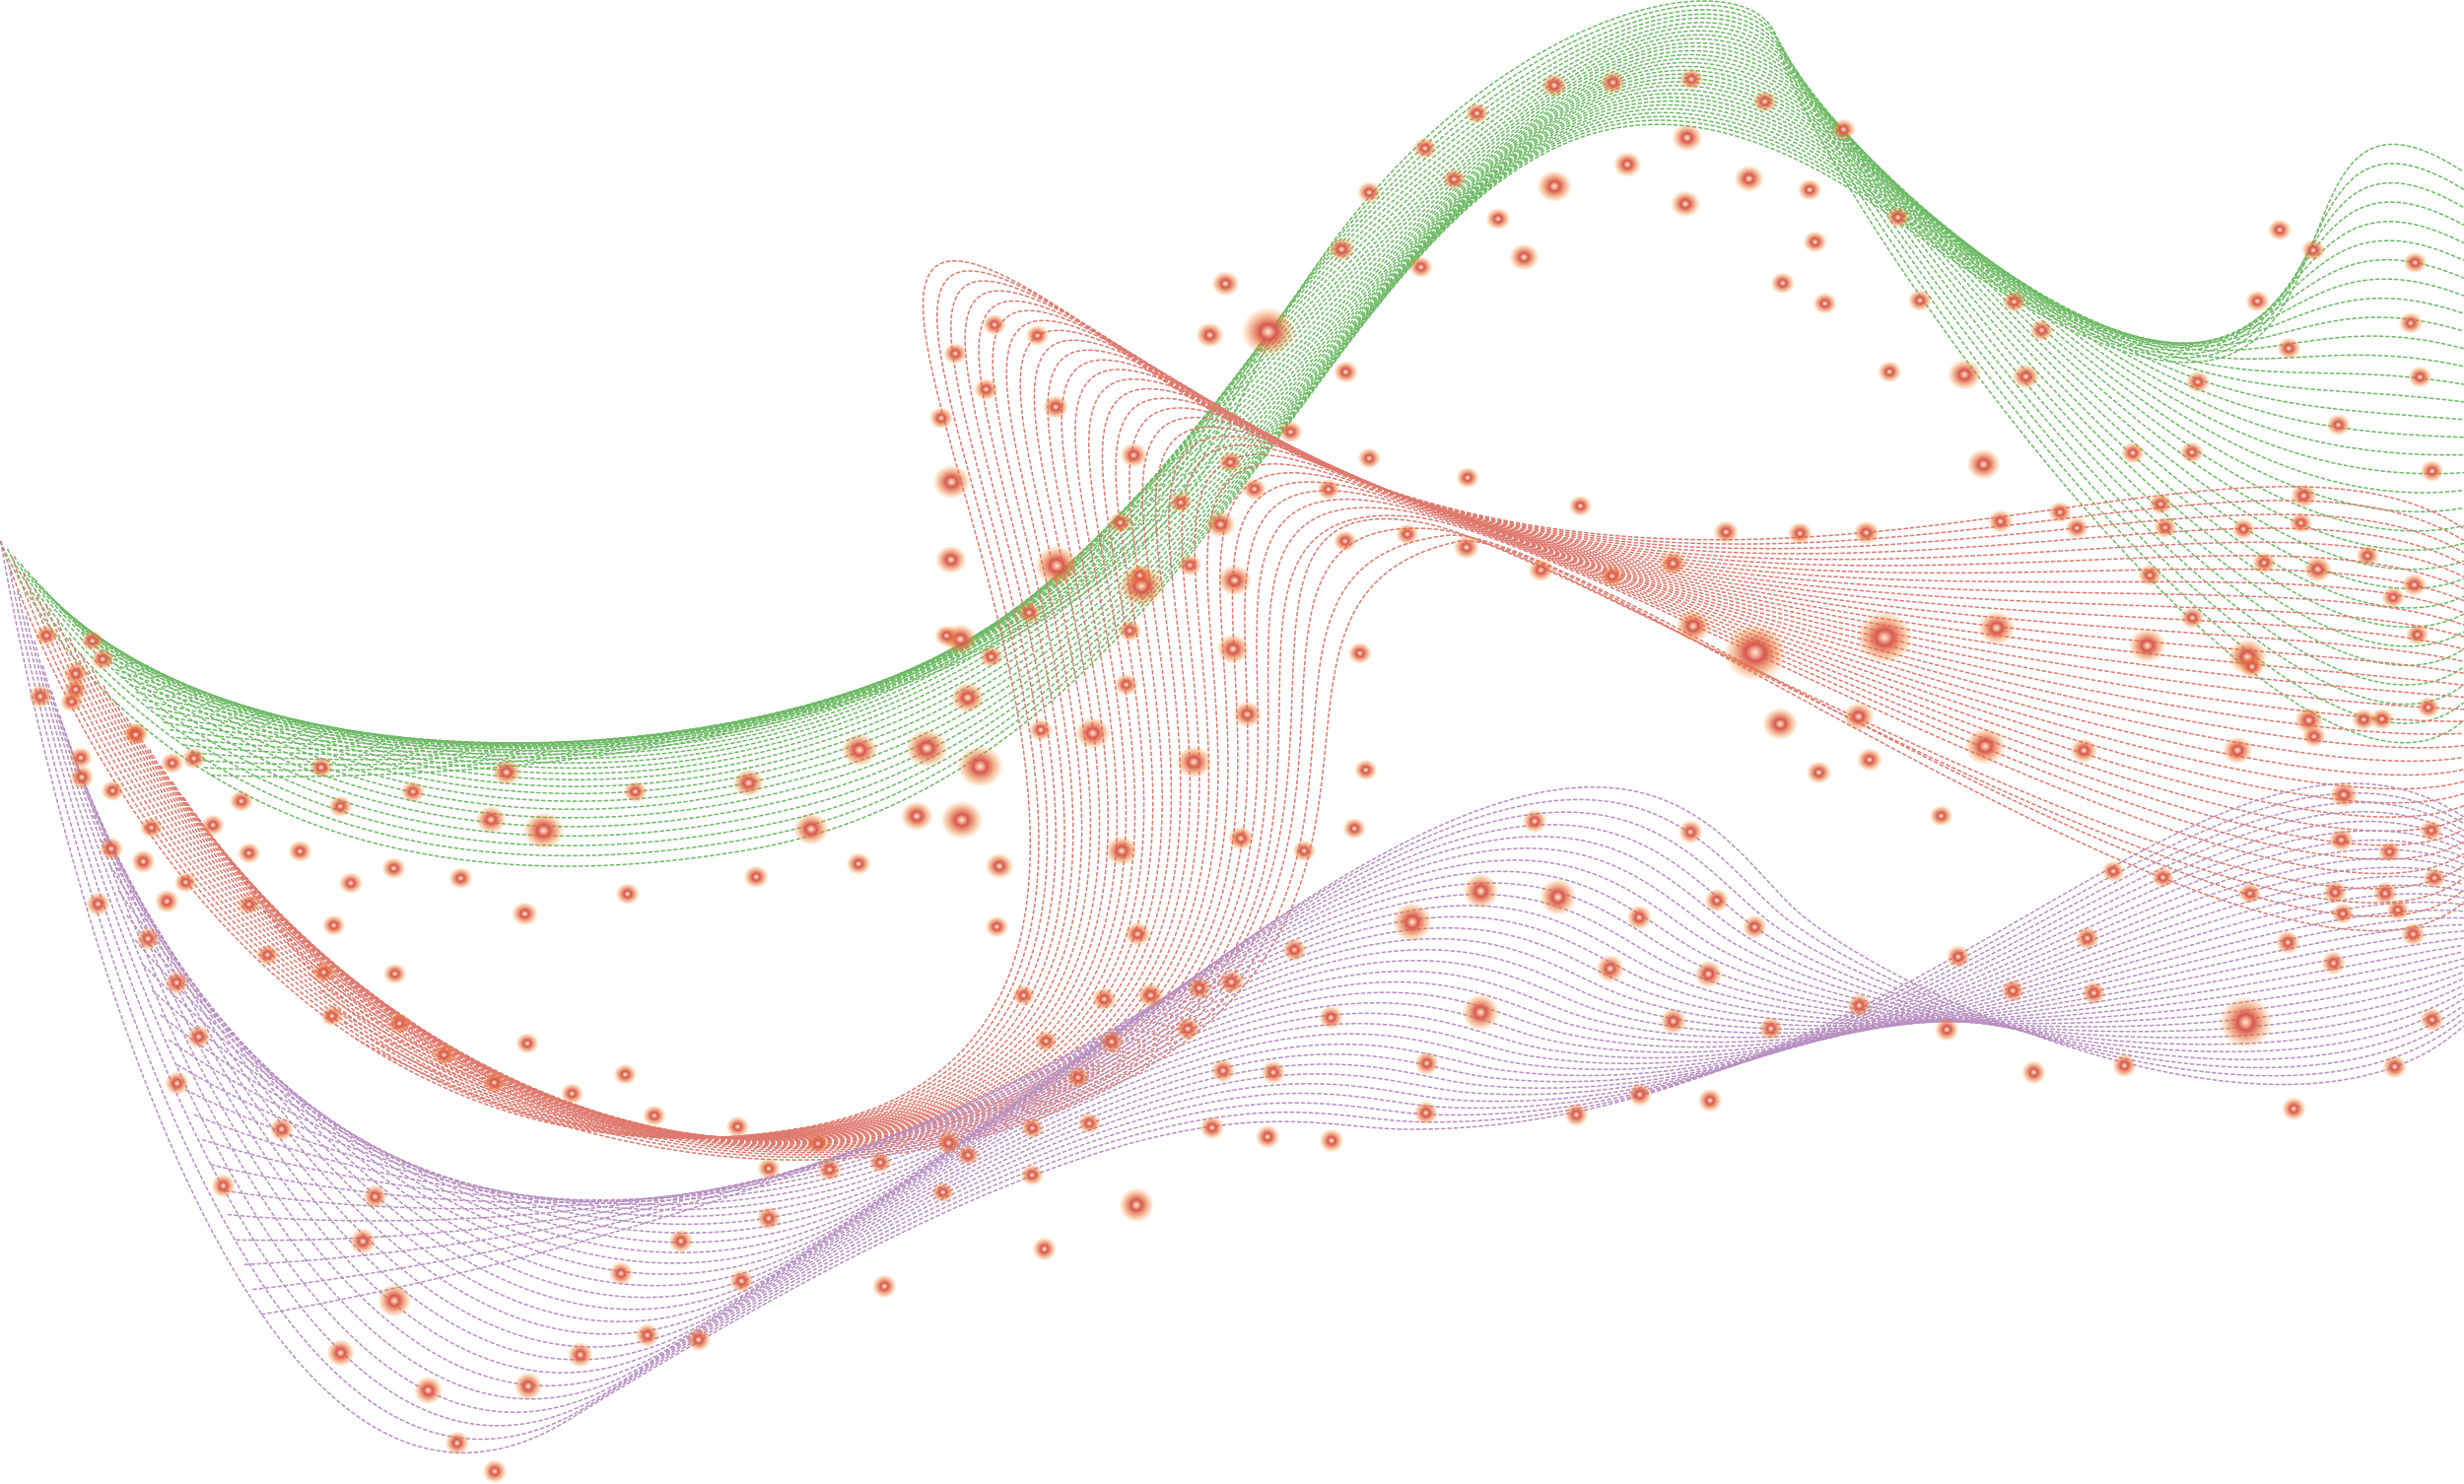 <svg xmlns="http://www.w3.org/2000/svg" xmlns:xlink="http://www.w3.org/1999/xlink" viewBox="0 0 400.25 241.04"><defs><style>.cls-1{fill:url(#radial-gradient);}.cls-2{fill:url(#radial-gradient-2);}.cls-3{fill:url(#radial-gradient-3);}.cls-4{isolation:isolate;}.cls-5{mix-blend-mode:lighten;}.cls-6,.cls-7,.cls-8{fill:none;stroke-linecap:round;stroke-linejoin:round;stroke-width:0.25px;stroke-dasharray:0.51 0.51 0.51 0.51 0.51 0.51;}.cls-6{stroke:#6dba65;}.cls-7{stroke:#df796e;}.cls-8{stroke:#b78fc1;}</style><radialGradient id="radial-gradient" cx="2" cy="2" r="2" gradientUnits="userSpaceOnUse"><stop offset="0.02" stop-color="#d5e8d5"/><stop offset="0.3" stop-color="#4ca547"/><stop offset="1" stop-color="#f4f9f4"/></radialGradient><radialGradient id="radial-gradient-2" cx="2" cy="2" r="2" gradientUnits="userSpaceOnUse"><stop offset="0.02" stop-color="#b993c4"/><stop offset="0.3" stop-color="#ac7fb8"/><stop offset="1" stop-color="#fff" stop-opacity="0"/></radialGradient><radialGradient id="radial-gradient-3" cx="2" cy="2" r="2" gradientUnits="userSpaceOnUse"><stop offset="0.02" stop-color="#ffe4c1"/><stop offset="0.3" stop-color="#d8574f"/><stop offset="1" stop-color="#f79421" stop-opacity="0"/></radialGradient><symbol id="RED" data-name="RED" viewBox="0 0 4 4"><circle class="cls-3" cx="2" cy="2" r="2"/></symbol></defs><g class="cls-4"><g id="Layer_1" data-name="Layer 1"><g class="cls-5"><path class="cls-6" d="M0,162.55s25.1,66.74,121.47,50.08S220.84,46,308.84,111,360,76.44,400,102.44" transform="translate(0.13 -74.56)"/><path class="cls-6" d="M1.1,163.78S29.84,228.59,124,210.37,222.94,46.54,308.2,110s52.19-29,91.8-4.7" transform="translate(0.13 -74.56)"/><path class="cls-6" d="M2.2,165s32.38,62.89,124.34,43.11,98.5-161,181-99,53.22-23.58,92.45-.9" transform="translate(0.13 -74.56)"/><path class="cls-6" d="M3.31,166.22s36,61,125.76,39.63,98.06-158.15,177.84-97.7,54.25-18.1,93.09,2.92" transform="translate(0.13 -74.56)"/><path class="cls-6" d="M4.41,167.45s39.65,59.05,127.2,36.14,97.62-155.31,174.65-96.37S361.54,94.58,400,114" transform="translate(0.13 -74.56)"/><path class="cls-6" d="M5.51,168.67S48.8,225.8,134.14,201.33s97.19-152.47,171.48-95.05,56.31-7.16,94.38,10.55" transform="translate(0.13 -74.56)"/><path class="cls-6" d="M6.61,169.9s46.93,55.2,130.06,29.18S233.42,49.44,305,105.35s57.34-1.7,95,14.35" transform="translate(0.13 -74.56)"/><path class="cls-6" d="M7.71,171.12s50.56,53.28,131.5,25.7S235.52,50,304.33,104.41s58.37,3.78,95.67,18.17" transform="translate(0.13 -74.56)"/><path class="cls-6" d="M8.82,172.34S63,223.7,141.74,194.56s95.88-143.95,161.94-91.08,59.4,9.25,96.32,22" transform="translate(0.13 -74.56)"/><path class="cls-6" d="M9.92,173.57S67.75,223,144.27,192.3,239.71,51.19,303,102.54s60.43,14.72,97,25.8" transform="translate(0.13 -74.56)"/><path class="cls-6" d="M11,174.79S72.49,222.3,146.81,190s95-138.27,155.58-88.43,61.46,20.19,97.61,29.6" transform="translate(0.13 -74.56)"/><path class="cls-6" d="M12.12,176s65.11,45.58,137.22,11.76,94.57-135.43,152.41-87.11,62.49,25.66,98.25,33.42" transform="translate(0.13 -74.56)"/><path class="cls-6" d="M13.22,177.24S82,220.9,151.87,185.52,246,52.93,301.1,99.73,364.63,130.87,400,137" transform="translate(0.13 -74.56)"/><path class="cls-6" d="M14.32,178.47s72.39,41.73,140.08,4.79S248.1,53.51,300.46,98.8,365,135.4,400,139.85" transform="translate(0.13 -74.56)"/><path class="cls-6" d="M15.43,179.69s76,39.81,141.51,1.32S250.2,54.09,299.81,97.86,365.4,139.94,400,142.72" transform="translate(0.13 -74.56)"/><path class="cls-6" d="M16.53,180.91s79.65,37.89,142.94-2.16S252.3,54.67,299.17,96.93,365.78,144.48,400,145.6" transform="translate(0.13 -74.56)"/><path class="cls-6" d="M17.63,182.14s83.29,36,144.37-5.65S254.39,55.25,298.52,96,366.17,149,400,148.48" transform="translate(0.13 -74.56)"/><path class="cls-6" d="M18.73,183.36s86.93,34,145.81-9.13,92-118.4,133.34-79.17,68.67,58.49,102.12,56.3" transform="translate(0.13 -74.56)"/><path class="cls-6" d="M19.83,184.59S110.4,216.7,167.07,172,258.59,56.41,297.23,94.12s69.71,64,102.77,60.11" transform="translate(0.13 -74.56)"/><path class="cls-6" d="M20.94,185.81s94.2,30.19,148.66-16.1S260.68,57,296.59,93.19,367.32,162.62,400,157.11" transform="translate(0.13 -74.56)"/><path class="cls-6" d="M22,187s97.84,28.27,150.1-19.58,90.64-109.88,123.8-75.2S367.71,167.16,400,160" transform="translate(0.13 -74.56)"/><path class="cls-6" d="M23.14,188.26S124.61,214.6,174.67,165.2s90.21-107,120.63-73.88,72.79,80.37,104.7,71.54" transform="translate(0.13 -74.56)"/><path class="cls-6" d="M24.24,189.48s105.11,24.42,153-26.54S267,58.73,294.65,90.38,368.48,176.23,400,165.74" transform="translate(0.13 -74.56)"/><path class="cls-6" d="M25.34,190.71s108.75,22.49,154.4-30S269.07,59.32,294,89.44s74.86,91.32,106,79.18" transform="translate(0.13 -74.56)"/><path class="cls-6" d="M26.45,191.93s112.38,20.58,155.82-33.51,88.9-98.52,111.09-69.91,75.89,96.79,106.64,83" transform="translate(0.13 -74.56)"/><path class="cls-6" d="M27.55,193.15s116,18.66,157.25-37,88.46-95.68,107.91-68.59S369.64,189.83,400,174.37" transform="translate(0.13 -74.56)"/><path class="cls-6" d="M28.65,194.38s119.66,16.73,158.68-40.48,88-92.84,104.74-67.26S370,194.37,400,177.25" transform="translate(0.13 -74.56)"/><path class="cls-6" d="M29.75,195.6s123.3,14.81,160.12-44,87.59-90,101.55-65.94,79,113.21,108.58,94.43" transform="translate(0.13 -74.56)"/><path class="cls-6" d="M30.85,196.83s126.93,12.88,161.55-47.45,87.15-87.16,98.38-64.61S370.79,203.44,400,183" transform="translate(0.13 -74.56)"/><path class="cls-6" d="M32,198.05s130.57,11,163-50.92,86.72-84.33,95.2-63.3S371.18,208,400,185.88" transform="translate(0.13 -74.56)"/><path class="cls-6" d="M33.06,199.28s134.2,9,164.41-54.41,86.28-81.49,92-62S371.56,212.51,400,188.76" transform="translate(0.13 -74.56)"/><path class="cls-6" d="M34.16,200.5S172,207.61,200,142.61,285.84,64,288.84,82,372,217.05,400,191.64" transform="translate(0.13 -74.56)"/></g><g class="cls-5"><path class="cls-7" d="M0,162.55S33.89,274.47,130.25,257.8s-36.6-191.42,51.4-126.42,178.35,3,218.35,29" transform="translate(0.13 -74.56)"/><path class="cls-7" d="M1.86,165.16S36.54,274.63,131.7,257.67c95.35-17.05-34.6-188.13,51.72-125.28,85.91,62.54,177,5.6,216.58,29.94" transform="translate(0.13 -74.56)"/><path class="cls-7" d="M3.72,167.76s35.47,107,129.43,89.77c94.33-17.43-32.61-184.83,52-124.13C269,193.48,360.77,141.61,400,164.29" transform="translate(0.13 -74.56)"/><path class="cls-7" d="M5.58,170.36s36.26,104.61,129,87C227.91,239.59,104,75.86,187,134.4c81.71,57.64,174.2,10.83,213,31.85" transform="translate(0.13 -74.56)"/><path class="cls-7" d="M7.43,173s37.06,102.17,128.62,84.3c92.29-18.2-28.64-178.26,52.69-121.86,79.59,55.18,172.8,13.44,211.26,32.81" transform="translate(0.13 -74.56)"/><path class="cls-7" d="M9.29,175.57S47.14,275.3,137.5,257.13c91.27-18.57-26.67-175,53-120.72C268,189.15,361.93,152.47,400,170.18" transform="translate(0.13 -74.56)"/><path class="cls-7" d="M11.15,178.18S49.79,275.47,138.94,257c90.26-19-24.69-171.68,53.34-119.58,75.35,50.3,170,18.67,207.72,34.72" transform="translate(0.13 -74.56)"/><path class="cls-7" d="M13,180.78s39.43,94.86,127.38,76.09c89.24-19.34-22.74-168.4,53.66-118.45,73.21,47.87,168.65,21.29,206,35.68" transform="translate(0.13 -74.56)"/><path class="cls-7" d="M14.87,183.38s40.23,92.43,127,73.35c88.22-19.72-20.79-165.1,54-117.3,71.06,45.43,167.25,23.9,204.17,36.63" transform="translate(0.13 -74.56)"/><path class="cls-7" d="M16.73,186s41,90,126.56,70.61c87.2-20.1-18.85-161.82,54.31-116.17C266.51,183.44,363.47,167,400,178" transform="translate(0.13 -74.56)"/><path class="cls-7" d="M18.59,188.59s41.85,87.73,126.15,67.88c86.22-20.31-16.92-158.54,54.63-115C266.11,182,363.85,170.57,400,180" transform="translate(0.13 -74.56)"/><path class="cls-7" d="M20.45,191.19s42.65,85.3,125.74,65.14c85.2-20.67-15-155.24,54.95-113.89C265.71,180.62,364.24,174.19,400,182" transform="translate(0.13 -74.56)"/><path class="cls-7" d="M22.3,193.8s43.45,82.87,125.33,62.4c84.2-21-13.09-152,55.28-112.75,62.38,35.77,161.72,34.36,197.09,40.46" transform="translate(0.13 -74.56)"/><path class="cls-7" d="M24.16,196.4s44.24,80.44,124.92,59.67c83.18-21.43-11.2-148.67,55.61-111.62,60.17,33.38,160.32,37,195.31,41.42" transform="translate(0.13 -74.56)"/><path class="cls-7" d="M26,199s45,78,124.51,56.92c82.16-21.8-9.32-145.37,55.93-110.47,58,31,158.94,39.59,193.54,42.37" transform="translate(0.13 -74.56)"/><path class="cls-7" d="M27.88,201.61S73.71,277.19,152,255.8c81.14-22.18-7.47-142.07,56.25-109.33,55.71,28.62,157.55,42.2,191.77,43.32" transform="translate(0.13 -74.56)"/><path class="cls-7" d="M29.74,204.21s46.63,73.15,123.69,51.46c80.12-22.56-5.63-138.77,56.57-108.2,53.46,26.27,156.17,44.82,190,44.28" transform="translate(0.13 -74.56)"/><path class="cls-7" d="M31.6,206.82S79,277.52,154.87,255.53c79.12-22.93-3.8-135.45,56.9-107C263,172.42,366.55,195.91,400,193.71" transform="translate(0.13 -74.56)"/><path class="cls-7" d="M33.46,209.42s48.21,68.27,122.86,46c78.1-23.32-2-132.12,57.23-105.92,48.88,21.63,153.39,50.05,186.45,46.2" transform="translate(0.13 -74.56)"/><path class="cls-7" d="M35.31,212s49,65.82,122.46,43.24c77.08-23.71-.23-128.78,57.55-104.78,46.57,19.34,152,52.66,184.68,47.15" transform="translate(0.13 -74.56)"/><path class="cls-7" d="M37.17,214.63S87,278,159.22,255.13c76.06-24.09,1.52-125.41,57.87-103.64C261.32,168.58,367.71,206.77,400,199.6" transform="translate(0.13 -74.56)"/><path class="cls-7" d="M39,217.23s50.6,61,121.64,37.77c75-24.48,3.24-122,58.19-102.5,41.86,14.86,149.23,57.89,181.14,49.06" transform="translate(0.13 -74.56)"/><path class="cls-7" d="M40.89,219.84s51.39,58.49,121.23,35c74-24.88,4.93-118.59,58.52-101.37C260.1,166.19,368.48,214,400,203.52" transform="translate(0.13 -74.56)"/><path class="cls-7" d="M42.75,222.44s52.18,56.05,120.81,32.29c73-25.26,6.6-115.1,58.85-100.22,37,10.55,146.46,63.12,177.59,51" transform="translate(0.13 -74.56)"/><path class="cls-7" d="M44.61,225.05s53,53.59,120.4,29.55c72-25.66,8.22-111.55,59.17-99.09C258.79,164,369.25,221.25,400,207.44" transform="translate(0.13 -74.56)"/><path class="cls-7" d="M46.47,227.65s53.75,51.14,120,26.81c70.95-26.06,9.83-107.91,59.49-97.94C258.1,163,369.64,224.87,400,209.41" transform="translate(0.13 -74.56)"/><path class="cls-7" d="M48.32,230.25s54.5,48.57,119.59,24.08c69.87-26.59,11.41-104.16,59.81-96.81C257.41,162,370,228.49,400,211.37" transform="translate(0.13 -74.56)"/><path class="cls-7" d="M50.18,232.86S105.47,279,169.36,254.2c68.85-27,13-100.26,60.14-95.67,27.21,2.65,140.91,73.58,170.5,54.8" transform="translate(0.13 -74.56)"/><path class="cls-7" d="M52,235.46s56.08,43.69,118.77,18.6c67.83-27.35,15.37-103.12,60.46-94.52,24.33,4.63,139.52,76.19,168.73,55.75" transform="translate(0.13 -74.56)"/><path class="cls-7" d="M53.9,238.07s56.87,41.25,118.35,15.86c66.82-27.74,16.38-97.15,60.79-93.39,22.28,1.89,138.14,78.81,167,56.71" transform="translate(0.13 -74.56)"/><path class="cls-7" d="M55.76,240.67s57.67,38.82,117.94,13.13c65.8-28.12,18.05-87.11,61.11-92.25,20-2.39,136.75,81.41,165.19,57.66" transform="translate(0.13 -74.56)"/><path class="cls-7" d="M57.62,243.27s58.46,36.39,117.53,10.39c64.78-28.5,20.08-82,61.43-91.11,17.83-3.9,135.37,84,163.42,58.62" transform="translate(0.13 -74.56)"/></g><g class="cls-5"><path class="cls-8" d="M0,162.55S29.83,344.1,92.45,305.11c97.12-60.48,115.78-47.06,136.36-47.06C310,258.05,360,181.22,400,207.22" transform="translate(0.13 -74.56)"/><path class="cls-8" d="M1.37,166.6s32,175.19,94.47,136.11c96.11-60.07,114.6-46.13,135-45.85,79,1.07,129.6-72.88,169.21-48.54" transform="translate(0.13 -74.56)"/><path class="cls-8" d="M2.74,170.65S37,339.48,99.23,300.31c95.09-59.67,113.42-45.19,133.55-44.64,76.79,2.12,128-68.94,167.22-46.25" transform="translate(0.13 -74.56)"/><path class="cls-8" d="M4.1,174.7s36.44,162.46,98.52,123.21c94.07-59.27,112.23-44.26,132.14-43.43,74.55,3.14,126.4-65,165.24-44" transform="translate(0.13 -74.56)"/><path class="cls-8" d="M5.47,178.75S44.11,334.85,106,295.5c93.05-58.86,111-43.32,130.73-42.2,72.3,4.11,124.79-61.05,163.25-41.68" transform="translate(0.13 -74.56)"/><path class="cls-8" d="M6.84,182.8S47.68,332.54,109.41,293.1c92-58.45,109.82-42.4,129.32-41,70,5.05,123.2-57.1,161.27-39.39" transform="translate(0.13 -74.56)"/><path class="cls-8" d="M8.21,186.85s43,143.38,104.59,103.85c91-58,108.61-41.48,127.92-39.78,67.76,6,121.59-53.15,159.28-37.1" transform="translate(0.13 -74.56)"/><path class="cls-8" d="M9.58,190.9s45.24,137,106.61,97.4c90-57.65,107.39-40.56,126.51-38.57,65.48,6.82,120-49.2,157.3-34.81" transform="translate(0.13 -74.56)"/><path class="cls-8" d="M10.94,195S58.39,325.61,119.58,285.9c89-57.24,106.17-39.65,125.11-37.35C307.88,256.19,363.08,203.28,400,216" transform="translate(0.13 -74.56)"/><path class="cls-8" d="M12.31,199S61.87,323.17,123,283.5c87.83-57,104.93-38.74,123.69-36.14C307.56,255.78,363.47,206,400,217.12" transform="translate(0.13 -74.56)"/><path class="cls-8" d="M13.68,203.05s51.75,117.8,112.69,78.05c86.81-56.64,103.7-37.83,122.29-34.93,58.58,9.15,115.19-37.37,151.34-27.95" transform="translate(0.13 -74.56)"/><path class="cls-8" d="M15.05,207.1s54,111.43,114.71,71.6c85.78-56.24,102.46-36.94,120.88-33.72,56.27,9.84,113.6-33.42,149.36-25.66" transform="translate(0.13 -74.56)"/><path class="cls-8" d="M16.41,211.15S72.56,316.22,133.15,276.3c84.76-55.85,101.21-36.05,119.48-32.51,53.95,10.47,112-29.47,147.37-23.37" transform="translate(0.13 -74.56)"/><path class="cls-8" d="M17.78,215.2s58.35,98.7,118.76,58.7c83.74-55.45,100-35.17,118.07-31.29,51.63,11,110.4-25.54,145.39-21.09" transform="translate(0.13 -74.56)"/><path class="cls-8" d="M19.15,219.25s60.54,92.34,120.79,52.24c82.71-55,98.7-34.29,116.66-30.07C305.9,253,365.4,219.83,400,222.61" transform="translate(0.13 -74.56)"/><path class="cls-8" d="M20.52,223.3s62.74,86,122.81,45.79c81.69-54.64,97.44-33.43,115.25-28.86,47,12.05,107.2-17.64,141.42-16.52" transform="translate(0.13 -74.56)"/><path class="cls-8" d="M21.89,227.35S86.83,307,146.72,266.69c80.67-54.24,96.18-32.58,113.85-27.65,44.67,12.47,105.6-13.69,139.43-14.23" transform="translate(0.13 -74.56)"/><path class="cls-8" d="M23.25,231.4s67.15,73.25,126.86,32.89c79.66-53.83,94.91-31.75,112.44-26.43,42.36,12.83,104-9.75,137.45-12" transform="translate(0.13 -74.56)"/><path class="cls-8" d="M24.62,235.45S94,302.34,153.5,261.89c78.64-53.43,93.65-30.93,111-25.22,40,13.14,102.4-5.81,135.46-9.66" transform="translate(0.13 -74.56)"/><path class="cls-8" d="M26,239.5s71.55,60.53,130.9,20c77.63-53,92.39-30.13,109.63-24,37.76,13.39,100.8-1.86,133.48-7.37" transform="translate(0.13 -74.56)"/><path class="cls-8" d="M27.36,243.55s73.75,54.18,132.93,13.54c76.6-52.61,91.13-29.34,108.22-22.8,35.48,13.59,99.2,2.09,131.49-5.08" transform="translate(0.13 -74.56)"/><path class="cls-8" d="M28.73,247.6s76,47.82,135,7.09c75.59-52.2,89.88-28.59,106.81-21.59,33.22,13.74,97.6,6,129.51-2.79" transform="translate(0.13 -74.56)"/><path class="cls-8" d="M30.09,251.65s78.16,41.47,137,.64c74.58-51.78,88.64-27.85,105.41-20.37,31,13.82,96,10,127.52-.51" transform="translate(0.13 -74.56)"/><path class="cls-8" d="M31.46,255.7s80.37,35.12,139-5.81c73.58-51.37,87.42-27.15,104-19.16,28.76,13.86,94.41,13.93,125.54,1.78" transform="translate(0.13 -74.56)"/><path class="cls-8" d="M32.83,259.75s82.58,28.77,141-12.27c72.57-50.94,86.21-26.48,102.6-17.94,26.57,13.85,92.8,17.87,123.55,4.07" transform="translate(0.13 -74.56)"/><path class="cls-8" d="M34.2,263.8s84.86,22.53,143.05-18.72c71.65-50.38,85-25.85,101.18-16.73,24.43,13.8,91.21,21.82,121.57,6.36" transform="translate(0.13 -74.56)"/><path class="cls-8" d="M35.56,267.85S122.63,284,180.64,242.68c70.64-50,83.89-25.27,99.78-15.51,22.32,13.7,89.6,25.76,119.58,8.64" transform="translate(0.13 -74.56)"/><path class="cls-8" d="M36.93,271.9s89.27,9.81,147.1-31.62c69.62-49.57,82.8-24.74,98.37-14.3,20.27,13.58,88,29.71,117.6,10.93" transform="translate(0.13 -74.56)"/><path class="cls-8" d="M38.3,276s91.47,3.45,149.12-38.07c68.6-49.17,81.78-24.27,97-13.09C302.65,238.23,370.79,258.45,400,238" transform="translate(0.13 -74.56)"/><path class="cls-8" d="M39.67,280s93.67-2.91,151.14-44.52c67.58-48.77,80.83-23.86,95.56-11.88,16.34,13.3,84.81,37.6,113.63,15.51" transform="translate(0.13 -74.56)"/><path class="cls-8" d="M41,284.05s95.87-9.27,153.17-51c66.56-48.36,80-23.52,94.15-10.67,14.49,13.17,83.2,41.55,111.64,17.8" transform="translate(0.13 -74.56)"/><path class="cls-8" d="M42.4,288.1s98.08-15.63,155.2-57.42c65.54-48,79.27-23.25,92.74-9.45C303.09,234.29,372,266.72,400,241.31" transform="translate(0.13 -74.56)"/></g><use width="4" height="4" transform="matrix(0.95, 0, 0, 0.87, 5.65, 101.51)" xlink:href="#RED"/><use width="4" height="4" transform="matrix(0.95, 0, 0, 0.87, 13.1, 102.37)" xlink:href="#RED"/><use width="4" height="4" transform="matrix(0.95, 0, 0, 0.87, 9.72, 112.25)" xlink:href="#RED"/><use width="4" height="4" transform="matrix(0.95, 0, 0, 0.87, 11.22, 121.37)" xlink:href="#RED"/><use width="4" height="4" transform="matrix(0.95, 0, 0, 0.87, 20.15, 117.36)" xlink:href="#RED"/><use width="4" height="4" transform="matrix(0.95, 0, 0, 0.87, 16.4, 126.74)" xlink:href="#RED"/><use width="4" height="4" transform="matrix(0.95, 0, 0, 0.87, 26.08, 122.24)" xlink:href="#RED"/><use width="4" height="4" transform="matrix(0.95, 0, 0, 0.87, 22.67, 132.73)" xlink:href="#RED"/><use width="4" height="4" transform="matrix(0.95, 0, 0, 0.87, 32.7, 132.32)" xlink:href="#RED"/><use width="4" height="4" transform="matrix(0.95, 0, 0, 0.87, 28.26, 141.61)" xlink:href="#RED"/><use width="4" height="4" transform="matrix(0.95, 0, 0, 0.87, 38.54, 136.86)" xlink:href="#RED"/><use width="4" height="4" transform="matrix(0.95, 0, 0, 0.87, 38.55, 145.2)" xlink:href="#RED"/><use width="4" height="4" transform="matrix(0.95, 0, 0, 0.87, 41.56, 153.4)" xlink:href="#RED"/><use width="4" height="4" transform="matrix(0.95, 0, 0, 0.87, 52.32, 148.61)" xlink:href="#RED"/><use width="4" height="4" transform="matrix(0.95, 0, 0, 0.87, 50.68, 156.25)" xlink:href="#RED"/><use width="4" height="4" transform="matrix(0.95, 0, 0, 0.87, 52.02, 163.33)" xlink:href="#RED"/><use width="4" height="4" transform="matrix(0.95, 0, 0, 0.87, 62.25, 156.48)" xlink:href="#RED"/><use width="4" height="4" transform="matrix(0.95, 0, 0, 0.87, 62.98, 164.53)" xlink:href="#RED"/><use width="4" height="4" transform="matrix(0.95, 0, 0, 0.87, 70.22, 169.65)" xlink:href="#RED"/><use width="4" height="4" transform="matrix(0.95, 0, 0, 0.87, 78.39, 174.14)" xlink:href="#RED"/><use width="4" height="4" transform="matrix(0.95, 0, 0, 0.87, 83.74, 167.78)" xlink:href="#RED"/><use width="4" height="4" transform="matrix(0.95, 0, 0, 0.87, 91.03, 175.95)" xlink:href="#RED"/><use width="4" height="4" transform="matrix(0.95, 0, 0, 0.87, 99.66, 172.83)" xlink:href="#RED"/><use width="4" height="4" transform="matrix(0.95, 0, 0, 0.87, 104.38, 179.52)" xlink:href="#RED"/><use width="4" height="4" transform="matrix(0.95, 0, 0, 0.87, 117.91, 181.32)" xlink:href="#RED"/><use width="4" height="4" transform="matrix(0.95, 0, 0, 0.87, 122.98, 188.11)" xlink:href="#RED"/><use width="4" height="4" transform="matrix(0.95, 0, 0, 0.87, 130.97, 184.06)" xlink:href="#RED"/><use width="4" height="4" transform="matrix(0.95, 0, 0, 0.87, 141.08, 187.14)" xlink:href="#RED"/><use width="4" height="4" transform="matrix(0.95, 0, 0, 0.87, 151.27, 191.97)" xlink:href="#RED"/><use width="4" height="4" transform="matrix(0.95, 0, 0, 0.87, 155.35, 185.95)" xlink:href="#RED"/><use width="4" height="4" transform="matrix(0.95, 0, 0, 0.87, 165.75, 189.17)" xlink:href="#RED"/><use width="4" height="4" transform="matrix(0.95, 0, 0, 0.87, 165.79, 181.56)" xlink:href="#RED"/><use width="4" height="4" transform="matrix(0.95, 0, 0, 0.87, 175.05, 180.77)" xlink:href="#RED"/><use width="4" height="4" transform="matrix(0.95, 0, 0, 0.87, 173.22, 173.32)" xlink:href="#RED"/><use width="4" height="4" transform="matrix(0.95, 0, 0, 0.87, 168.02, 167.41)" xlink:href="#RED"/><use width="4" height="4" transform="matrix(0.95, 0, 0, 0.87, 164.36, 159.99)" xlink:href="#RED"/><use width="4" height="4" transform="matrix(0.95, 0, 0, 0.87, 160.02, 148.82)" xlink:href="#RED"/><use width="4" height="4" transform="matrix(1.16, 0.01, 0, 1.06, 160.02, 138.58)" xlink:href="#RED"/><use width="4" height="4" transform="matrix(1.73, 0.01, -0.01, 1.58, 152.79, 130.06)" xlink:href="#RED"/><use width="4" height="4" transform="matrix(1.88, 0.01, -0.01, 1.71, 155.47, 121.09)" xlink:href="#RED"/><use width="4" height="4" transform="matrix(1.37, 0.01, -0.01, 1.25, 154.47, 110.84)" xlink:href="#RED"/><use width="4" height="4" transform="matrix(1.37, 0.01, -0.01, 1.25, 153.25, 101.34)" xlink:href="#RED"/><use width="4" height="4" transform="matrix(1.27, 0.01, -0.01, 1.16, 151.96, 88.6)" xlink:href="#RED"/><use width="4" height="4" transform="matrix(1.53, 0.01, -0.01, 1.4, 151.53, 75.49)" xlink:href="#RED"/><use width="4" height="4" transform="matrix(0.99, 0, 0, 0.9, 150.91, 66.13)" xlink:href="#RED"/><use width="4" height="4" transform="matrix(0.99, 0, 0, 0.9, 158.2, 61.46)" xlink:href="#RED"/><use width="4" height="4" transform="matrix(0.98, 0, 0, 0.89, 153.22, 55.66)" xlink:href="#RED"/><use width="4" height="4" transform="matrix(0.96, 0, 0, 0.88, 159.62, 51)" xlink:href="#RED"/><use width="4" height="4" transform="matrix(0.95, 0, 0, 0.87, 166.61, 52.79)" xlink:href="#RED"/><use width="4" height="4" transform="matrix(1.06, 0, 0, 0.97, 169.37, 64.18)" xlink:href="#RED"/><use width="4" height="4" transform="matrix(1.79, 0.01, -0.01, 1.64, 168.1, 88.6)" xlink:href="#RED"/><use width="4" height="4" transform="matrix(1.42, 0.01, -0.01, 1.3, 174.7, 116.5)" xlink:href="#RED"/><use width="4" height="4" transform="matrix(1.32, 0.01, -0.01, 1.21, 179.58, 135.81)" xlink:href="#RED"/><use width="4" height="4" transform="matrix(1.07, 0, 0, 0.98, 182.65, 149.8)" xlink:href="#RED"/><use width="4" height="4" transform="matrix(1.11, 0, 0, 1.01, 184.68, 159.68)" xlink:href="#RED"/><use width="4" height="4" transform="matrix(1.05, 0, 0, 0.96, 190.85, 165.24)" xlink:href="#RED"/><use width="4" height="4" transform="matrix(1.09, 0, 0, 1, 197.84, 157.56)" xlink:href="#RED"/><use width="4" height="4" transform="matrix(1.06, 0, 0, 0.97, 199.44, 134.27)" xlink:href="#RED"/><use width="4" height="4" transform="matrix(1.17, 0.01, 0, 1.07, 200.27, 113.91)" xlink:href="#RED"/><use width="4" height="4" transform="matrix(1.32, 0.01, -0.01, 1.21, 197.66, 103.02)" xlink:href="#RED"/><use width="4" height="4" transform="matrix(1.38, 0.01, -0.01, 1.26, 197.8, 91.75)" xlink:href="#RED"/><use width="4" height="4" transform="matrix(1.21, 0.01, 0, 1.1, 195.84, 82.97)" xlink:href="#RED"/><use width="4" height="4" transform="matrix(0.98, 0, 0, 0.89, 201.8, 77.67)" xlink:href="#RED"/><use width="4" height="4" transform="matrix(0.96, 0, 0, 0.88, 216.58, 86.15)" xlink:href="#RED"/><use width="4" height="4" transform="matrix(0.95, 0, 0, 0.87, 226.7, 85.05)" xlink:href="#RED"/><use width="4" height="4" transform="matrix(1.07, 0, 0, 0.98, 236.07, 86.97)" xlink:href="#RED"/><use width="4" height="4" transform="matrix(1.04, 0, 0, 0.95, 248.22, 90.71)" xlink:href="#RED"/><use width="4" height="4" transform="matrix(0.97, 0, 0, 0.89, 259.93, 91.81)" xlink:href="#RED"/><use width="4" height="4" transform="matrix(1.04, 0, 0, 0.95, 278.29, 84.55)" xlink:href="#RED"/><use width="4" height="4" transform="matrix(1.01, 0, 0, 0.92, 290.37, 84.81)" xlink:href="#RED"/><use width="4" height="4" transform="matrix(1.07, 0, 0, 0.97, 301.03, 84.6)" xlink:href="#RED"/><use width="4" height="4" transform="matrix(1.04, 0, 0, 0.95, 322.86, 82.81)" xlink:href="#RED"/><use width="4" height="4" transform="matrix(0.95, 0, 0, 0.87, 335.47, 84.04)" xlink:href="#RED"/><use width="4" height="4" transform="matrix(0.95, 0, 0, 0.87, 349.81, 83.97)" xlink:href="#RED"/><use width="4" height="4" transform="matrix(0.95, 0, 0, 0.87, 362.52, 84.23)" xlink:href="#RED"/><use width="4" height="4" transform="matrix(0.95, 0, 0, 0.87, 371.84, 83.22)" xlink:href="#RED"/><use width="4" height="4" transform="matrix(1.17, 0.01, 0, 1.07, 374.15, 90.33)" xlink:href="#RED"/><use width="4" height="4" transform="matrix(0.95, 0, 0, 0.87, 382.67, 88.56)" xlink:href="#RED"/><use width="4" height="4" transform="matrix(0.95, 0, 0, 0.87, 386.84, 95.33)" xlink:href="#RED"/><use width="4" height="4" transform="matrix(0.95, 0, 0, 0.87, 390.78, 101.37)" xlink:href="#RED"/><use width="4" height="4" transform="matrix(0.95, 0, 0, 0.87, 392.56, 113.19)" xlink:href="#RED"/><use width="4" height="4" transform="matrix(0.98, 0, 0, 0.9, 384.95, 115.03)" xlink:href="#RED"/><use width="4" height="4" transform="matrix(1.23, 0.01, 0, 1.13, 361, 119.63)" xlink:href="#RED"/><use width="4" height="4" transform="matrix(1.12, 0, 0, 1.02, 336.26, 119.9)" xlink:href="#RED"/><use width="4" height="4" transform="matrix(1.66, 0.01, -0.01, 1.52, 319.17, 118.19)" xlink:href="#RED"/><use width="4" height="4" transform="matrix(1.04, 0, 0, 0.95, 301.6, 121.54)" xlink:href="#RED"/><use width="4" height="4" transform="matrix(1.28, 0.01, -0.01, 1.17, 299.38, 114.06)" xlink:href="#RED"/><use width="4" height="4" transform="matrix(1.03, 0, 0, 0.94, 293.39, 123.63)" xlink:href="#RED"/><use width="4" height="4" transform="matrix(2.32, 0.01, -0.01, 2.12, 301.5, 99.32)" xlink:href="#RED"/><use width="4" height="4" transform="matrix(1.5, 0.01, -0.01, 1.37, 321.34, 99.26)" xlink:href="#RED"/><use width="4" height="4" transform="matrix(1.53, 0.01, -0.01, 1.4, 345.78, 102.08)" xlink:href="#RED"/><use width="4" height="4" transform="matrix(1.61, 0.01, -0.01, 1.47, 361.89, 103.79)" xlink:href="#RED"/><use width="4" height="4" transform="matrix(1.19, 0.01, 0, 1.09, 372.68, 114.83)" xlink:href="#RED"/><use width="4" height="4" transform="matrix(1.16, 0, 0, 1.06, 378.4, 127.01)" xlink:href="#RED"/><use width="4" height="4" transform="matrix(1.04, 0, 0, 0.95, 378.22, 134.58)" xlink:href="#RED"/><use width="4" height="4" transform="matrix(0.95, 0, 0, 0.87, 386.24, 136.64)" xlink:href="#RED"/><use width="4" height="4" transform="matrix(0.95, 0, 0, 0.87, 393.01, 133.2)" xlink:href="#RED"/><use width="4" height="4" transform="matrix(0.95, 0, 0, 0.87, 393.55, 140.91)" xlink:href="#RED"/><use width="4" height="4" transform="matrix(0.95, 0, 0, 0.87, 387.6, 146.11)" xlink:href="#RED"/><use width="4" height="4" transform="matrix(0.95, 0, 0, 0.87, 378.66, 146.71)" xlink:href="#RED"/><use width="4" height="4" transform="matrix(0.95, 0, 0, 0.87, 363.57, 143.42)" xlink:href="#RED"/><use width="4" height="4" transform="matrix(0.95, 0, 0, 0.87, 349.45, 140.81)" xlink:href="#RED"/><use width="4" height="4" transform="matrix(0.95, 0, 0, 0.87, 341.39, 139.82)" xlink:href="#RED"/><use width="4" height="4" transform="matrix(0.95, 0, 0, 0.87, 313.4, 130.81)" xlink:href="#RED"/><use width="4" height="4" transform="matrix(1.44, 0.01, -0.01, 1.32, 286.31, 114.95)" xlink:href="#RED"/><use width="4" height="4" transform="matrix(2.57, 0.01, -0.01, 2.35, 280, 101.29)" xlink:href="#RED"/><use width="4" height="4" transform="matrix(1.41, 0.01, -0.01, 1.29, 272.24, 99.14)" xlink:href="#RED"/><use width="4" height="4" transform="matrix(1.1, 0, 0, 1.01, 269.56, 89.52)" xlink:href="#RED"/><use width="4" height="4" transform="matrix(0.95, 0, 0, 0.87, 254.8, 80.47)" xlink:href="#RED"/><use width="4" height="4" transform="matrix(0.95, 0, 0, 0.87, 236.5, 75.87)" xlink:href="#RED"/><use width="4" height="4" transform="matrix(0.95, 0, 0, 0.87, 220.52, 72.72)" xlink:href="#RED"/><use width="4" height="4" transform="matrix(0.95, 0, 0, 0.87, 213.9, 77.77)" xlink:href="#RED"/><use width="4" height="4" transform="matrix(0.97, 0, 0, 0.89, 218.96, 104.34)" xlink:href="#RED"/><use width="4" height="4" transform="matrix(0.95, 0, 0, 0.87, 219.96, 123.36)" xlink:href="#RED"/><use width="4" height="4" transform="matrix(0.95, 0, 0, 0.87, 218.1, 132.87)" xlink:href="#RED"/><use width="4" height="4" transform="matrix(0.96, 0, 0, 0.88, 209.93, 136.48)" xlink:href="#RED"/><use width="4" height="4" transform="matrix(1.45, 0.01, -0.01, 1.32, 191.05, 121.15)" xlink:href="#RED"/><use width="4" height="4" transform="matrix(1.85, 0.01, -0.01, 1.69, 181.72, 91.78)" xlink:href="#RED"/><use width="4" height="4" transform="matrix(1.1, 0, 0, 1.01, 181.96, 71.94)" xlink:href="#RED"/><use width="4" height="4" transform="translate(10.33 110.23) scale(0.98 0.89)" xlink:href="#RED"/><use width="4" height="4" transform="translate(14.72 105.32) scale(0.98 0.89)" xlink:href="#RED"/><use width="4" height="4" transform="translate(20.07 117.59) scale(0.98 0.89)" xlink:href="#RED"/><use width="4" height="4" transform="translate(29.54 121.45) scale(0.98 0.89)" xlink:href="#RED"/><use width="4" height="4" transform="translate(37.23 128.38) scale(0.98 0.89)" xlink:href="#RED"/><use width="4" height="4" transform="translate(46.78 136.54) scale(0.98 0.89)" xlink:href="#RED"/><use width="4" height="4" transform="translate(55.02 141.7) scale(0.98 0.89)" xlink:href="#RED"/><use width="4" height="4" transform="translate(62 139.3) scale(0.98 0.89)" xlink:href="#RED"/><use width="4" height="4" transform="translate(72.87 140.9) scale(0.98 0.89)" xlink:href="#RED"/><use width="4" height="4" transform="translate(65.11 126.84) scale(0.98 0.89)" xlink:href="#RED"/><use width="4" height="4" transform="translate(50.2 122.91) scale(0.98 0.89)" xlink:href="#RED"/><use width="4" height="4" transform="translate(53.31 129.23) scale(0.98 0.89)" xlink:href="#RED"/><use width="4" height="4" transform="translate(83.08 146.51) scale(1.08 0.98)" xlink:href="#RED"/><use width="4" height="4" transform="translate(99.98 143.46) scale(0.98 0.89)" xlink:href="#RED"/><use width="4" height="4" transform="translate(120.79 140.61) scale(1.02 0.93)" xlink:href="#RED"/><use width="4" height="4" transform="translate(128.88 132.09) scale(1.44 1.31)" xlink:href="#RED"/><use width="4" height="4" transform="translate(136.63 119.13) scale(1.49 1.36)" xlink:href="#RED"/><use width="4" height="4" transform="translate(119.07 124.9) scale(1.26 1.15)" xlink:href="#RED"/><use width="4" height="4" transform="translate(101.23 126.83) scale(0.98 0.89)" xlink:href="#RED"/><use width="4" height="4" transform="translate(84.93 131.93) scale(1.68 1.52)" xlink:href="#RED"/><use width="4" height="4" transform="translate(79.92 123.35) scale(1.18 1.07)" xlink:href="#RED"/><use width="4" height="4" transform="translate(77.28 130.91) scale(1.24 1.13)" xlink:href="#RED"/><use width="4" height="4" transform="translate(137.45 138.5) scale(1.01 0.92)" xlink:href="#RED"/><use width="4" height="4" transform="translate(146.25 130.17) scale(1.33 1.21)" xlink:href="#RED"/><use width="4" height="4" transform="translate(147.09 118.43) scale(1.73 1.57)" xlink:href="#RED"/><use width="4" height="4" transform="translate(167.11 116.82) scale(0.98 0.89)" xlink:href="#RED"/><use width="4" height="4" transform="translate(181 109.46) scale(0.98 0.89)" xlink:href="#RED"/><use width="4" height="4" transform="translate(181.55 100.7) scale(0.98 0.89)" xlink:href="#RED"/><use width="4" height="4" transform="translate(183.2 91.7) scale(0.98 0.89)" xlink:href="#RED"/><use width="4" height="4" transform="translate(191.32 90.05) scale(0.98 0.89)" xlink:href="#RED"/><use width="4" height="4" transform="translate(165.21 97.75) scale(0.98 0.89)" xlink:href="#RED"/><use width="4" height="4" transform="translate(151.81 101.52) scale(0.98 0.89)" xlink:href="#RED"/><use width="4" height="4" transform="translate(159.06 104.91) scale(0.98 0.89)" xlink:href="#RED"/><use width="4" height="4" transform="translate(180.01 83.12) scale(0.98 0.89)" xlink:href="#RED"/><use width="4" height="4" transform="translate(189.84 79.87) scale(0.98 0.89)" xlink:href="#RED"/><use width="4" height="4" transform="translate(197.89 73.31) scale(0.98 0.89)" xlink:href="#RED"/><use width="4" height="4" transform="translate(207.69 68.39) scale(0.98 0.89)" xlink:href="#RED"/><use width="4" height="4" transform="translate(216.59 58.6) scale(1.01 0.92)" xlink:href="#RED"/><use width="4" height="4" transform="translate(228.85 41.62) scale(0.98 0.89)" xlink:href="#RED"/><use width="4" height="4" transform="translate(229.52 22.31) scale(0.98 0.89)" xlink:href="#RED"/><use width="4" height="4" transform="translate(234.25 27.35) scale(0.98 0.89)" xlink:href="#RED"/><use width="4" height="4" transform="translate(215.75 38.53) scale(1.09 0.99)" xlink:href="#RED"/><use width="4" height="4" transform="translate(196.81 44.03) scale(1.13 1.03)" xlink:href="#RED"/><use width="4" height="4" transform="translate(194.21 52.36) scale(1.15 1.04)" xlink:href="#RED"/><use width="4" height="4" transform="translate(201.58 49.9) scale(2.21 2.01)" xlink:href="#RED"/><use width="4" height="4" transform="translate(220.47 29.48) scale(0.98 0.89)" xlink:href="#RED"/><use width="4" height="4" transform="translate(237.96 16.63) scale(0.98 0.89)" xlink:href="#RED"/><use width="4" height="4" transform="translate(250.32 11.92) scale(1.07 0.97)" xlink:href="#RED"/><use width="4" height="4" transform="translate(259.94 11.52) scale(1.03 0.94)" xlink:href="#RED"/><use width="4" height="4" transform="translate(272.79 11.1) scale(0.98 0.89)" xlink:href="#RED"/><use width="4" height="4" transform="translate(284.67 14.67) scale(1 0.91)" xlink:href="#RED"/><use width="4" height="4" transform="translate(292.01 29.06) scale(0.98 0.89)" xlink:href="#RED"/><use width="4" height="4" transform="translate(294.48 47.53) scale(0.98 0.89)" xlink:href="#RED"/><use width="4" height="4" transform="translate(292.89 37.53) scale(0.98 0.89)" xlink:href="#RED"/><use width="4" height="4" transform="translate(271.35 30.93) scale(1.21 1.1)" xlink:href="#RED"/><use width="4" height="4" transform="translate(271.55 20.09) scale(1.25 1.14)" xlink:href="#RED"/><use width="4" height="4" transform="translate(262.06 24.65) scale(1.14 1.04)" xlink:href="#RED"/><use width="4" height="4" transform="translate(245.13 39.56) scale(1.22 1.11)" xlink:href="#RED"/><use width="4" height="4" transform="translate(241.35 33.74) scale(1 0.91)" xlink:href="#RED"/><use width="4" height="4" transform="translate(249.64 27.66) scale(1.43 1.3)" xlink:href="#RED"/><use width="4" height="4" transform="translate(281.69 26.83) scale(1.21 1.1)" xlink:href="#RED"/><use width="4" height="4" transform="translate(287.61 44.22) scale(0.98 0.89)" xlink:href="#RED"/><use width="4" height="4" transform="translate(304.98 58.61) scale(0.98 0.89)" xlink:href="#RED"/><use width="4" height="4" transform="translate(319.46 72.93) scale(1.38 1.26)" xlink:href="#RED"/><use width="4" height="4" transform="translate(332.68 81.44) scale(0.98 0.89)" xlink:href="#RED"/><use width="4" height="4" transform="translate(347.27 91.68) scale(0.98 0.89)" xlink:href="#RED"/><use width="4" height="4" transform="translate(354.17 98.58) scale(0.98 0.89)" xlink:href="#RED"/><use width="4" height="4" transform="translate(363.86 106.55) scale(0.98 0.89)" xlink:href="#RED"/><use width="4" height="4" transform="translate(373.93 117.87) scale(0.98 0.89)" xlink:href="#RED"/><use width="4" height="4" transform="translate(382.01 115.13) scale(0.98 0.89)" xlink:href="#RED"/><use width="4" height="4" transform="translate(390.11 93.17) scale(1.03 0.93)" xlink:href="#RED"/><use width="4" height="4" transform="translate(393.11 74.76) scale(0.98 0.89)" xlink:href="#RED"/><use width="4" height="4" transform="translate(391.13 59.46) scale(0.98 0.89)" xlink:href="#RED"/><use width="4" height="4" transform="translate(389.64 50.72) scale(0.98 0.89)" xlink:href="#RED"/><use width="4" height="4" transform="translate(390.34 40.89) scale(0.98 0.89)" xlink:href="#RED"/><use width="4" height="4" transform="translate(377.89 67.26) scale(0.98 0.89)" xlink:href="#RED"/><use width="4" height="4" transform="translate(372.06 78.55) scale(1.08 0.99)" xlink:href="#RED"/><use width="4" height="4" transform="translate(365.82 89.64) scale(0.98 0.89)" xlink:href="#RED"/><use width="4" height="4" transform="translate(349 80.1) scale(0.98 0.89)" xlink:href="#RED"/><use width="4" height="4" transform="translate(326.83 59.14) scale(1.12 1.02)" xlink:href="#RED"/><use width="4" height="4" transform="translate(325.22 47.24) scale(0.98 0.89)" xlink:href="#RED"/><use width="4" height="4" transform="translate(329.69 51.88) scale(0.98 0.89)" xlink:href="#RED"/><use width="4" height="4" transform="translate(344.48 71.82) scale(0.98 0.89)" xlink:href="#RED"/><use width="4" height="4" transform="translate(354.08 71.71) scale(0.98 0.89)" xlink:href="#RED"/><use width="4" height="4" transform="translate(369.84 54.82) scale(0.98 0.89)" xlink:href="#RED"/><use width="4" height="4" transform="translate(373.82 38.88) scale(0.98 0.89)" xlink:href="#RED"/><use width="4" height="4" transform="translate(368.36 35.57) scale(0.98 0.89)" xlink:href="#RED"/><use width="4" height="4" transform="translate(364.73 47.16) scale(0.98 0.89)" xlink:href="#RED"/><use width="4" height="4" transform="translate(355.05 60.27) scale(0.98 0.89)" xlink:href="#RED"/><use width="4" height="4" transform="translate(316.33 58.35) scale(1.39 1.26)" xlink:href="#RED"/><use width="4" height="4" transform="translate(309.91 47.04) scale(0.98 0.89)" xlink:href="#RED"/><use width="4" height="4" transform="translate(306.35 33.53) scale(0.98 0.89)" xlink:href="#RED"/><use width="4" height="4" transform="translate(297.52 19.26) scale(0.98 0.89)" xlink:href="#RED"/><use width="4" height="4" transform="translate(10.32 107.51) scale(0.99 0.98)" xlink:href="#RED"/><use width="4" height="4" transform="translate(4.57 111.18) scale(0.99 0.98)" xlink:href="#RED"/><use width="4" height="4" transform="translate(11.31 124.32) scale(0.99 0.98)" xlink:href="#RED"/><use width="4" height="4" transform="translate(21.28 138.02) scale(0.99 0.98)" xlink:href="#RED"/><use width="4" height="4" transform="translate(22.06 150.55) scale(0.99 0.98)" xlink:href="#RED"/><use width="4" height="4" transform="translate(26.72 157.7) scale(0.99 0.98)" xlink:href="#RED"/><use width="4" height="4" transform="translate(30.3 166.5) scale(0.99 0.98)" xlink:href="#RED"/><use width="4" height="4" transform="translate(34.29 190.71) scale(0.99 0.98)" xlink:href="#RED"/><use width="4" height="4" transform="translate(26.77 174.04) scale(0.99 0.98)" xlink:href="#RED"/><use width="4" height="4" transform="translate(13.95 144.92) scale(0.99 0.98)" xlink:href="#RED"/><use width="4" height="4" transform="translate(16.09 135.95) scale(0.99 0.98)" xlink:href="#RED"/><use width="4" height="4" transform="translate(25.14 144.48) scale(0.99 0.98)" xlink:href="#RED"/><use width="4" height="4" transform="translate(43.76 181.5) scale(0.99 0.98)" xlink:href="#RED"/><use width="4" height="4" transform="translate(61.33 208.59) scale(1.37 1.37)" xlink:href="#RED"/><use width="4" height="4" transform="translate(72.26 232.49) scale(0.99 0.98)" xlink:href="#RED"/><use width="4" height="4" transform="translate(78.39 237.1) scale(0.99 0.98)" xlink:href="#RED"/><use width="4" height="4" transform="translate(92.18 218.05) scale(1.04 1.04)" xlink:href="#RED"/><use width="4" height="4" transform="translate(108.62 199.69) scale(0.99 0.98)" xlink:href="#RED"/><use width="4" height="4" transform="translate(122.89 195.99) scale(0.99 0.98)" xlink:href="#RED"/><use width="4" height="4" transform="translate(118.48 206.17) scale(0.99 0.98)" xlink:href="#RED"/><use width="4" height="4" transform="translate(103.17 214.98) scale(0.99 0.98)" xlink:href="#RED"/><use width="4" height="4" transform="translate(111.51 215.7) scale(0.99 0.98)" xlink:href="#RED"/><use width="4" height="4" transform="translate(141.68 207.04) scale(0.99 0.98)" xlink:href="#RED"/><use width="4" height="4" transform="translate(167.67 200.97) scale(0.99 0.98)" xlink:href="#RED"/><use width="4" height="4" transform="translate(181.75 192.93) scale(1.43 1.43)" xlink:href="#RED"/><use width="4" height="4" transform="translate(204.85 172.28) scale(0.99 0.98)" xlink:href="#RED"/><use width="4" height="4" transform="translate(214.21 163.37) scale(0.99 0.98)" xlink:href="#RED"/><use width="4" height="4" transform="translate(226.16 146.58) scale(1.62 1.61)" xlink:href="#RED"/><use width="4" height="4" transform="translate(247.32 131.47) scale(0.99 0.98)" xlink:href="#RED"/><use width="4" height="4" transform="translate(237.64 141.89) scale(1.45 1.45)" xlink:href="#RED"/><use width="4" height="4" transform="translate(208.29 152.38) scale(0.99 0.98)" xlink:href="#RED"/><use width="4" height="4" transform="translate(192.83 158.59) scale(0.99 0.98)" xlink:href="#RED"/><use width="4" height="4" transform="translate(177.39 160.38) scale(0.99 0.98)" xlink:href="#RED"/><use width="4" height="4" transform="translate(178.6 167.31) scale(0.99 0.98)" xlink:href="#RED"/><use width="4" height="4" transform="translate(237.48 161.48) scale(1.51 1.5)" xlink:href="#RED"/><use width="4" height="4" transform="translate(259.25 155.08) scale(1.15 1.15)" xlink:href="#RED"/><use width="4" height="4" transform="translate(264.23 147.03) scale(1.02 1.02)" xlink:href="#RED"/><use width="4" height="4" transform="translate(264.39 175.87) scale(0.99 0.98)" xlink:href="#RED"/><use width="4" height="4" transform="translate(275.8 176.84) scale(0.99 0.98)" xlink:href="#RED"/><use width="4" height="4" transform="translate(300.04 161.4) scale(0.99 0.98)" xlink:href="#RED"/><use width="4" height="4" transform="translate(316.11 153.5) scale(0.99 0.98)" xlink:href="#RED"/><use width="4" height="4" transform="translate(324.98 158.99) scale(0.99 0.98)" xlink:href="#RED"/><use width="4" height="4" transform="translate(328.39 172.28) scale(0.99 0.98)" xlink:href="#RED"/><use width="4" height="4" transform="translate(343.11 171.14) scale(0.99 0.99)" xlink:href="#RED"/><use width="4" height="4" transform="translate(360.48 161.82) scale(2.15 2.14)" xlink:href="#RED"/><use width="4" height="4" transform="translate(369.66 151.16) scale(0.99 0.98)" xlink:href="#RED"/><use width="4" height="4" transform="translate(377.08 154.51) scale(0.99 0.98)" xlink:href="#RED"/><use width="4" height="4" transform="translate(377.33 143) scale(0.99 0.98)" xlink:href="#RED"/><use width="4" height="4" transform="translate(385.47 143.17) scale(0.99 0.98)" xlink:href="#RED"/><use width="4" height="4" transform="translate(390.02 149.82) scale(0.99 0.98)" xlink:href="#RED"/><use width="4" height="4" transform="translate(393.08 163.72) scale(0.99 0.98)" xlink:href="#RED"/><use width="4" height="4" transform="translate(387.02 171.36) scale(0.99 0.98)" xlink:href="#RED"/><use width="4" height="4" transform="translate(370.62 178.19) scale(0.99 0.98)" xlink:href="#RED"/><use width="4" height="4" transform="translate(338.14 159.37) scale(0.99 0.98)" xlink:href="#RED"/><use width="4" height="4" transform="translate(337.08 150.47) scale(0.99 0.98)" xlink:href="#RED"/><use width="4" height="4" transform="translate(314.26 165.32) scale(0.99 0.98)" xlink:href="#RED"/><use width="4" height="4" transform="translate(285.68 165.17) scale(0.99 0.98)" xlink:href="#RED"/><use width="4" height="4" transform="translate(276.9 144.35) scale(0.99 0.98)" xlink:href="#RED"/><use width="4" height="4" transform="translate(272.64 133.2) scale(0.99 0.98)" xlink:href="#RED"/><use width="4" height="4" transform="translate(250.07 142.75) scale(1.5 1.5)" xlink:href="#RED"/><use width="4" height="4" transform="translate(229.78 170.8) scale(0.99 0.98)" xlink:href="#RED"/><use width="4" height="4" transform="translate(229.65 178.85) scale(0.99 0.98)" xlink:href="#RED"/><use width="4" height="4" transform="translate(203.94 182.74) scale(0.99 0.98)" xlink:href="#RED"/><use width="4" height="4" transform="translate(194.9 181.26) scale(0.99 0.98)" xlink:href="#RED"/><use width="4" height="4" transform="translate(214.31 183.36) scale(0.99 0.98)" xlink:href="#RED"/><use width="4" height="4" transform="translate(254.08 179.16) scale(0.99 0.98)" xlink:href="#RED"/><use width="4" height="4" transform="translate(269.66 163.75) scale(1.08 1.08)" xlink:href="#RED"/><use width="4" height="4" transform="translate(283.05 148.65) scale(0.99 0.98)" xlink:href="#RED"/><use width="4" height="4" transform="translate(275.27 156) scale(1.13 1.13)" xlink:href="#RED"/><use width="4" height="4" transform="translate(196.69 172) scale(0.99 0.98)" xlink:href="#RED"/><use width="4" height="4" transform="translate(152.12 183.75) scale(0.99 0.98)" xlink:href="#RED"/><use width="4" height="4" transform="translate(132.78 188.07) scale(0.99 0.98)" xlink:href="#RED"/><use width="4" height="4" transform="translate(98.89 204.94) scale(0.99 0.98)" xlink:href="#RED"/><use width="4" height="4" transform="translate(83.53 222.92) scale(1.14 1.14)" xlink:href="#RED"/><use width="4" height="4" transform="translate(67.22 223.58) scale(1.17 1.17)" xlink:href="#RED"/><use width="4" height="4" transform="translate(53.05 217.54) scale(1.14 1.14)" xlink:href="#RED"/><use width="4" height="4" transform="translate(56.78 199.55) scale(1.08 1.07)" xlink:href="#RED"/><use width="4" height="4" transform="translate(58.96 192.47) scale(0.99 0.98)" xlink:href="#RED"/></g></g></svg>